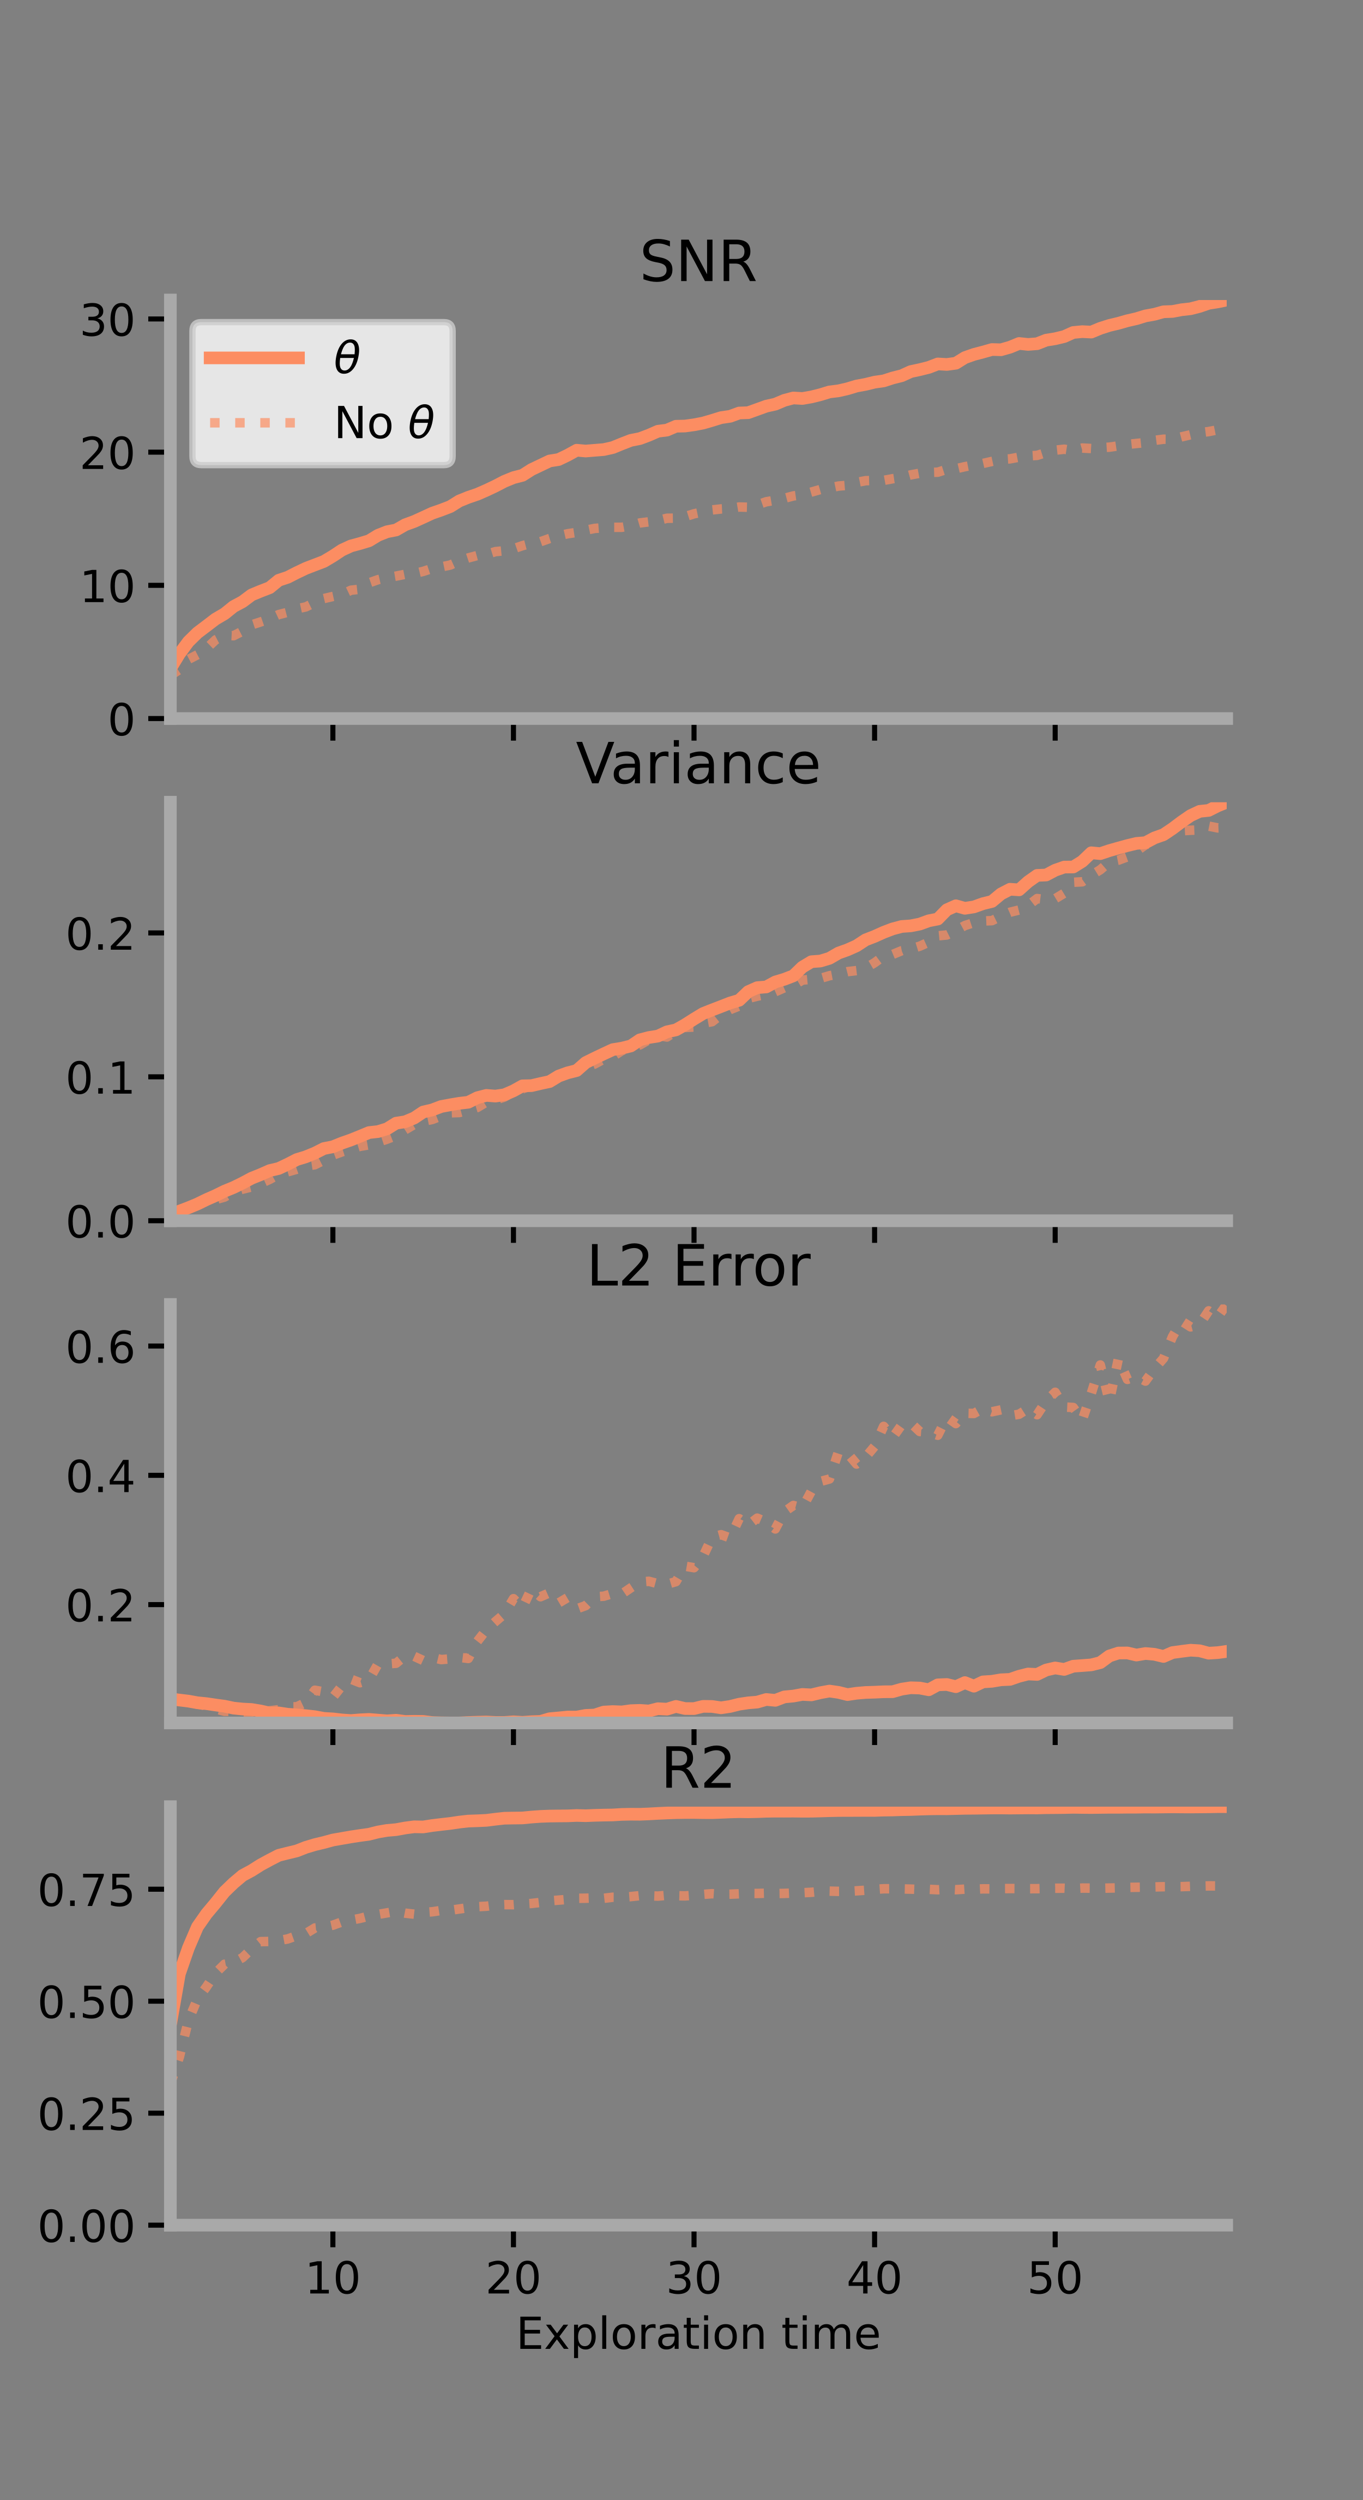 <?xml version="1.0" encoding="utf-8" standalone="no"?>
<!DOCTYPE svg PUBLIC "-//W3C//DTD SVG 1.1//EN"
  "http://www.w3.org/Graphics/SVG/1.1/DTD/svg11.dtd">
<!-- Created with matplotlib (https://matplotlib.org/) -->
<svg height="396pt" version="1.1" viewBox="0 0 216 396" width="216pt" xmlns="http://www.w3.org/2000/svg" xmlns:xlink="http://www.w3.org/1999/xlink">
 <rect x="0" y="0" width="216" height="396" fill="#808080" stroke="none"/>
 <defs>
  <style type="text/css">*{stroke-linecap:butt;stroke-linejoin:round;}</style>
 </defs>
 <g id="figure_1">
  <g id="patch_1">
   <path d="M 0 396 
L 216 396 
L 216 0 
L 0 0 
z
" style="fill:none;"/>
  </g>
  <g id="axes_1">
   <g id="patch_2">
    <path d="M 27 113.807 
L 194.4 113.807 
L 194.4 47.52 
L 27 47.52 
z
" style="fill:none;"/>
   </g>
   <g id="matplotlib.axis_1">
    <g id="xtick_1">
     <g id="line2d_1">
      <defs>
       <path d="M 0 0 
L 0 3.5 
" id="m53ef6fa747" style="stroke:#000000;stroke-width:0.8;"/>
      </defs>
      <g>
       <use style="stroke:#000000;stroke-width:0.8;" x="52.754" xlink:href="#m53ef6fa747" y="113.807"/>
      </g>
     </g>
    </g>
    <g id="xtick_2">
     <g id="line2d_2">
      <g>
       <use style="stroke:#000000;stroke-width:0.8;" x="81.369" xlink:href="#m53ef6fa747" y="113.807"/>
      </g>
     </g>
    </g>
    <g id="xtick_3">
     <g id="line2d_3">
      <g>
       <use style="stroke:#000000;stroke-width:0.8;" x="109.985" xlink:href="#m53ef6fa747" y="113.807"/>
      </g>
     </g>
    </g>
    <g id="xtick_4">
     <g id="line2d_4">
      <g>
       <use style="stroke:#000000;stroke-width:0.8;" x="138.6" xlink:href="#m53ef6fa747" y="113.807"/>
      </g>
     </g>
    </g>
    <g id="xtick_5">
     <g id="line2d_5">
      <g>
       <use style="stroke:#000000;stroke-width:0.8;" x="167.216" xlink:href="#m53ef6fa747" y="113.807"/>
      </g>
     </g>
    </g>
   </g>
   <g id="matplotlib.axis_2">
    <g id="ytick_1">
     <g id="line2d_6">
      <defs>
       <path d="M 0 0 
L -3.5 0 
" id="mb06b0fa9ba" style="stroke:#000000;stroke-width:0.8;"/>
      </defs>
      <g>
       <use style="stroke:#000000;stroke-width:0.8;" x="27" xlink:href="#mb06b0fa9ba" y="113.807"/>
      </g>
     </g>
     <g id="text_1">
      <!-- 0 -->
      <g transform="translate(17.046 116.466)scale(0.07 -0.07)">
       <defs>
        <path d="M 31.781 66.406 
Q 24.172 66.406 20.328 58.906 
Q 16.5 51.422 16.5 36.375 
Q 16.5 21.391 20.328 13.891 
Q 24.172 6.391 31.781 6.391 
Q 39.453 6.391 43.281 13.891 
Q 47.125 21.391 47.125 36.375 
Q 47.125 51.422 43.281 58.906 
Q 39.453 66.406 31.781 66.406 
z
M 31.781 74.219 
Q 44.047 74.219 50.516 64.516 
Q 56.984 54.828 56.984 36.375 
Q 56.984 17.969 50.516 8.266 
Q 44.047 -1.422 31.781 -1.422 
Q 19.531 -1.422 13.062 8.266 
Q 6.594 17.969 6.594 36.375 
Q 6.594 54.828 13.062 64.516 
Q 19.531 74.219 31.781 74.219 
z
" id="DejaVuSans-48"/>
       </defs>
       <use xlink:href="#DejaVuSans-48"/>
      </g>
     </g>
    </g>
    <g id="ytick_2">
     <g id="line2d_7">
      <g>
       <use style="stroke:#000000;stroke-width:0.8;" x="27" xlink:href="#mb06b0fa9ba" y="92.712"/>
      </g>
     </g>
     <g id="text_2">
      <!-- 10 -->
      <g transform="translate(12.592 95.371)scale(0.07 -0.07)">
       <defs>
        <path d="M 12.406 8.297 
L 28.516 8.297 
L 28.516 63.922 
L 10.984 60.406 
L 10.984 69.391 
L 28.422 72.906 
L 38.281 72.906 
L 38.281 8.297 
L 54.391 8.297 
L 54.391 0 
L 12.406 0 
z
" id="DejaVuSans-49"/>
       </defs>
       <use xlink:href="#DejaVuSans-49"/>
       <use x="63.623" xlink:href="#DejaVuSans-48"/>
      </g>
     </g>
    </g>
    <g id="ytick_3">
     <g id="line2d_8">
      <g>
       <use style="stroke:#000000;stroke-width:0.8;" x="27" xlink:href="#mb06b0fa9ba" y="71.616"/>
      </g>
     </g>
     <g id="text_3">
      <!-- 20 -->
      <g transform="translate(12.592 74.276)scale(0.07 -0.07)">
       <defs>
        <path d="M 19.188 8.297 
L 53.609 8.297 
L 53.609 0 
L 7.328 0 
L 7.328 8.297 
Q 12.938 14.109 22.625 23.891 
Q 32.328 33.688 34.812 36.531 
Q 39.547 41.844 41.422 45.531 
Q 43.312 49.219 43.312 52.781 
Q 43.312 58.594 39.234 62.25 
Q 35.156 65.922 28.609 65.922 
Q 23.969 65.922 18.812 64.312 
Q 13.672 62.703 7.812 59.422 
L 7.812 69.391 
Q 13.766 71.781 18.938 73 
Q 24.125 74.219 28.422 74.219 
Q 39.75 74.219 46.484 68.547 
Q 53.219 62.891 53.219 53.422 
Q 53.219 48.922 51.531 44.891 
Q 49.859 40.875 45.406 35.406 
Q 44.188 33.984 37.641 27.219 
Q 31.109 20.453 19.188 8.297 
z
" id="DejaVuSans-50"/>
       </defs>
       <use xlink:href="#DejaVuSans-50"/>
       <use x="63.623" xlink:href="#DejaVuSans-48"/>
      </g>
     </g>
    </g>
    <g id="ytick_4">
     <g id="line2d_9">
      <g>
       <use style="stroke:#000000;stroke-width:0.8;" x="27" xlink:href="#mb06b0fa9ba" y="50.521"/>
      </g>
     </g>
     <g id="text_4">
      <!-- 30 -->
      <g transform="translate(12.592 53.181)scale(0.07 -0.07)">
       <defs>
        <path d="M 40.578 39.312 
Q 47.656 37.797 51.625 33 
Q 55.609 28.219 55.609 21.188 
Q 55.609 10.406 48.188 4.484 
Q 40.766 -1.422 27.094 -1.422 
Q 22.516 -1.422 17.656 -0.516 
Q 12.797 0.391 7.625 2.203 
L 7.625 11.719 
Q 11.719 9.328 16.594 8.109 
Q 21.484 6.891 26.812 6.891 
Q 36.078 6.891 40.938 10.547 
Q 45.797 14.203 45.797 21.188 
Q 45.797 27.641 41.281 31.266 
Q 36.766 34.906 28.719 34.906 
L 20.219 34.906 
L 20.219 43.016 
L 29.109 43.016 
Q 36.375 43.016 40.234 45.922 
Q 44.094 48.828 44.094 54.297 
Q 44.094 59.906 40.109 62.906 
Q 36.141 65.922 28.719 65.922 
Q 24.656 65.922 20.016 65.031 
Q 15.375 64.156 9.812 62.312 
L 9.812 71.094 
Q 15.438 72.656 20.344 73.438 
Q 25.25 74.219 29.594 74.219 
Q 40.828 74.219 47.359 69.109 
Q 53.906 64.016 53.906 55.328 
Q 53.906 49.266 50.438 45.094 
Q 46.969 40.922 40.578 39.312 
z
" id="DejaVuSans-51"/>
       </defs>
       <use xlink:href="#DejaVuSans-51"/>
       <use x="63.623" xlink:href="#DejaVuSans-48"/>
      </g>
     </g>
    </g>
   </g>
   <g id="line2d_10">
    <path clip-path="url(#p9342132e2d)" d="M 27 105.905 
L 28.431 103.554 
L 29.861 101.633 
L 31.292 100.229 
L 32.723 99.146 
L 34.154 98.054 
L 35.585 97.216 
L 37.015 96.065 
L 38.446 95.298 
L 39.877 94.227 
L 41.308 93.634 
L 42.739 93.082 
L 44.169 91.91 
L 45.6 91.434 
L 47.031 90.703 
L 48.462 90.024 
L 49.893 89.473 
L 51.323 88.929 
L 52.754 88.074 
L 54.185 87.129 
L 55.616 86.471 
L 57.046 86.087 
L 58.477 85.655 
L 59.908 84.784 
L 61.339 84.219 
L 62.769 83.944 
L 64.2 83.122 
L 65.631 82.598 
L 67.062 81.95 
L 68.493 81.287 
L 69.924 80.788 
L 71.354 80.241 
L 72.785 79.346 
L 74.216 78.767 
L 75.647 78.283 
L 77.077 77.658 
L 78.508 76.981 
L 79.939 76.238 
L 81.37 75.653 
L 82.8 75.285 
L 84.231 74.375 
L 85.662 73.693 
L 87.093 73.012 
L 88.523 72.786 
L 89.954 72.099 
L 91.385 71.311 
L 92.816 71.439 
L 94.246 71.322 
L 95.677 71.207 
L 97.108 70.886 
L 98.539 70.302 
L 99.97 69.749 
L 101.401 69.467 
L 102.831 68.931 
L 104.262 68.304 
L 105.693 68.123 
L 107.124 67.512 
L 108.554 67.479 
L 109.985 67.282 
L 111.416 67.008 
L 112.847 66.591 
L 114.277 66.149 
L 115.708 65.939 
L 117.139 65.417 
L 118.57 65.364 
L 120.001 64.85 
L 121.431 64.332 
L 122.862 64.015 
L 124.293 63.411 
L 125.723 63.032 
L 127.154 63.117 
L 128.585 62.868 
L 130.016 62.513 
L 131.447 62.076 
L 132.878 61.901 
L 134.308 61.574 
L 135.739 61.142 
L 137.17 60.879 
L 138.601 60.532 
L 140.032 60.329 
L 141.462 59.866 
L 142.893 59.508 
L 144.324 58.855 
L 145.755 58.55 
L 147.186 58.191 
L 148.616 57.643 
L 150.047 57.726 
L 151.478 57.531 
L 152.908 56.642 
L 154.339 56.137 
L 155.77 55.764 
L 157.201 55.36 
L 158.632 55.4 
L 160.062 54.991 
L 161.493 54.403 
L 162.924 54.552 
L 164.355 54.441 
L 165.786 53.879 
L 167.216 53.651 
L 168.647 53.307 
L 170.078 52.664 
L 171.509 52.528 
L 172.939 52.599 
L 174.37 52.005 
L 175.801 51.548 
L 177.231 51.209 
L 178.662 50.8 
L 180.093 50.473 
L 181.523 50.036 
L 182.954 49.777 
L 184.385 49.382 
L 185.816 49.331 
L 187.246 49.06 
L 188.677 48.902 
L 190.108 48.533 
L 191.539 48.04 
L 192.969 47.817 
L 194.4 47.52 
" style="fill:none;stroke:#fc8d62;stroke-linecap:square;stroke-width:2;"/>
   </g>
   <g id="line2d_11">
    <path clip-path="url(#p9342132e2d)" d="M 27 106.994 
L 28.431 106.048 
L 29.861 104.443 
L 31.292 103.698 
L 32.723 102.717 
L 34.154 101.351 
L 35.585 100.61 
L 37.015 100.69 
L 38.446 99.956 
L 39.877 98.97 
L 41.308 98.503 
L 42.739 98.006 
L 44.169 97.342 
L 45.6 96.974 
L 47.031 96.434 
L 48.462 96.126 
L 49.893 95.428 
L 51.323 94.81 
L 52.754 94.468 
L 54.185 94.161 
L 55.616 93.483 
L 57.046 93.325 
L 58.477 92.317 
L 59.908 91.814 
L 61.339 91.487 
L 62.769 91.249 
L 64.2 90.96 
L 65.631 90.842 
L 67.062 90.502 
L 68.493 90.027 
L 69.924 89.793 
L 71.354 89.495 
L 72.785 88.842 
L 74.216 88.368 
L 75.647 87.986 
L 77.077 87.815 
L 78.508 87.37 
L 79.939 87.231 
L 81.37 86.919 
L 82.8 86.425 
L 84.231 86.053 
L 85.662 85.797 
L 87.093 85.292 
L 88.523 84.864 
L 89.954 84.541 
L 91.385 84.326 
L 92.816 83.982 
L 94.246 83.693 
L 95.677 83.587 
L 97.108 83.523 
L 98.539 83.517 
L 99.97 83.251 
L 101.401 82.828 
L 102.831 82.652 
L 104.262 82.434 
L 105.693 82.085 
L 107.124 82.072 
L 108.554 81.83 
L 109.985 81.379 
L 111.416 81.086 
L 112.847 80.766 
L 114.277 80.61 
L 115.708 80.544 
L 117.139 80.304 
L 118.57 80.339 
L 120.001 79.97 
L 121.431 79.471 
L 122.862 79.235 
L 124.293 78.931 
L 125.723 78.55 
L 127.154 78.355 
L 128.585 77.937 
L 130.016 77.524 
L 131.447 77.282 
L 132.878 76.986 
L 134.308 76.867 
L 135.739 76.416 
L 137.17 76.135 
L 138.601 76.098 
L 140.032 76.089 
L 141.462 75.825 
L 142.893 75.612 
L 144.324 75.217 
L 145.755 74.953 
L 147.186 74.829 
L 148.616 74.791 
L 150.047 74.331 
L 151.478 74.249 
L 152.908 73.917 
L 154.339 73.648 
L 155.77 73.408 
L 157.201 73.079 
L 158.632 72.763 
L 160.062 72.675 
L 161.493 72.405 
L 162.924 72.215 
L 164.355 72.128 
L 165.786 71.675 
L 167.216 71.305 
L 168.647 71.151 
L 170.078 71.378 
L 171.509 70.962 
L 172.939 71.041 
L 174.37 70.913 
L 175.801 70.826 
L 177.231 70.619 
L 178.662 70.389 
L 180.093 70.241 
L 181.523 70.097 
L 182.954 69.751 
L 184.385 69.566 
L 185.816 69.578 
L 187.246 69.191 
L 188.677 68.855 
L 190.108 68.539 
L 191.539 68.359 
L 192.969 68.073 
L 194.4 67.639 
" style="fill:none;stroke:#fc8d62;stroke-dasharray:1.5,2.475;stroke-dashoffset:0;stroke-opacity:0.7;stroke-width:1.5;"/>
   </g>
   <g id="patch_3">
    <path d="M 27 113.807 
L 27 47.52 
" style="fill:none;stroke:#a9a9a9;stroke-linecap:square;stroke-linejoin:miter;stroke-width:2;"/>
   </g>
   <g id="patch_4">
    <path d="M 194.4 113.807 
L 194.4 47.52 
" style="fill:none;"/>
   </g>
   <g id="patch_5">
    <path d="M 27 113.807 
L 194.4 113.807 
" style="fill:none;stroke:#a9a9a9;stroke-linecap:square;stroke-linejoin:miter;stroke-width:2;"/>
   </g>
   <g id="patch_6">
    <path d="M 27 47.52 
L 194.4 47.52 
" style="fill:none;"/>
   </g>
   <g id="text_5">
    <!-- SNR -->
    <g transform="translate(101.35 44.52)scale(0.09 -0.09)">
     <defs>
      <path d="M 53.516 70.516 
L 53.516 60.891 
Q 47.906 63.578 42.922 64.891 
Q 37.938 66.219 33.297 66.219 
Q 25.25 66.219 20.875 63.094 
Q 16.5 59.969 16.5 54.203 
Q 16.5 49.359 19.406 46.891 
Q 22.312 44.438 30.422 42.922 
L 36.375 41.703 
Q 47.406 39.594 52.656 34.297 
Q 57.906 29 57.906 20.125 
Q 57.906 9.516 50.797 4.047 
Q 43.703 -1.422 29.984 -1.422 
Q 24.812 -1.422 18.969 -0.25 
Q 13.141 0.922 6.891 3.219 
L 6.891 13.375 
Q 12.891 10.016 18.656 8.297 
Q 24.422 6.594 29.984 6.594 
Q 38.422 6.594 43.016 9.906 
Q 47.609 13.234 47.609 19.391 
Q 47.609 24.75 44.312 27.781 
Q 41.016 30.812 33.5 32.328 
L 27.484 33.5 
Q 16.453 35.688 11.516 40.375 
Q 6.594 45.062 6.594 53.422 
Q 6.594 63.094 13.406 68.656 
Q 20.219 74.219 32.172 74.219 
Q 37.312 74.219 42.625 73.281 
Q 47.953 72.359 53.516 70.516 
z
" id="DejaVuSans-83"/>
      <path d="M 9.812 72.906 
L 23.094 72.906 
L 55.422 11.922 
L 55.422 72.906 
L 64.984 72.906 
L 64.984 0 
L 51.703 0 
L 19.391 60.984 
L 19.391 0 
L 9.812 0 
z
" id="DejaVuSans-78"/>
      <path d="M 44.391 34.188 
Q 47.562 33.109 50.562 29.594 
Q 53.562 26.078 56.594 19.922 
L 66.609 0 
L 56 0 
L 46.688 18.703 
Q 43.062 26.031 39.672 28.422 
Q 36.281 30.812 30.422 30.812 
L 19.672 30.812 
L 19.672 0 
L 9.812 0 
L 9.812 72.906 
L 32.078 72.906 
Q 44.578 72.906 50.734 67.672 
Q 56.891 62.453 56.891 51.906 
Q 56.891 45.016 53.688 40.469 
Q 50.484 35.938 44.391 34.188 
z
M 19.672 64.797 
L 19.672 38.922 
L 32.078 38.922 
Q 39.203 38.922 42.844 42.219 
Q 46.484 45.516 46.484 51.906 
Q 46.484 58.297 42.844 61.547 
Q 39.203 64.797 32.078 64.797 
z
" id="DejaVuSans-82"/>
     </defs>
     <use xlink:href="#DejaVuSans-83"/>
     <use x="63.477" xlink:href="#DejaVuSans-78"/>
     <use x="138.281" xlink:href="#DejaVuSans-82"/>
    </g>
   </g>
   <g id="legend_1">
    <g id="patch_7">
     <path d="M 31.9 73.669 
L 70.33 73.669 
Q 71.73 73.669 71.73 72.269 
L 71.73 52.42 
Q 71.73 51.02 70.33 51.02 
L 31.9 51.02 
Q 30.5 51.02 30.5 52.42 
L 30.5 72.269 
Q 30.5 73.669 31.9 73.669 
z
" style="fill:#ffffff;opacity:0.8;stroke:#cccccc;stroke-linejoin:miter;"/>
    </g>
    <g id="line2d_12">
     <path d="M 33.3 56.689 
L 47.3 56.689 
" style="fill:none;stroke:#fc8d62;stroke-linecap:square;stroke-width:2;"/>
    </g>
    <g id="line2d_13"/>
    <g id="text_6">
     <!-- $\theta$ -->
     <g transform="translate(52.9 59.139)scale(0.07 -0.07)">
      <defs>
       <path d="M 45.516 34.672 
L 14.453 34.672 
Q 12.359 20.062 14.5 13.875 
Q 17.188 6.25 24.469 6.25 
Q 31.781 6.25 37.359 13.922 
Q 42.234 20.656 45.516 34.672 
z
M 47.016 42.969 
Q 48.344 56.844 46.625 61.719 
Q 43.953 69.438 36.766 69.438 
Q 29.297 69.438 23.828 61.812 
Q 19.531 55.672 16.156 42.969 
z
M 38.188 76.766 
Q 49.906 76.766 54.594 66.406 
Q 59.281 56.109 55.719 37.844 
Q 52.203 19.625 43.453 9.281 
Q 34.766 -1.125 23.047 -1.125 
Q 11.281 -1.125 6.641 9.281 
Q 2 19.625 5.516 37.844 
Q 9.078 56.109 17.719 66.406 
Q 26.422 76.766 38.188 76.766 
z
" id="DejaVuSans-Oblique-952"/>
      </defs>
      <use transform="translate(0 0.234)" xlink:href="#DejaVuSans-Oblique-952"/>
     </g>
    </g>
    <g id="line2d_14">
     <path d="M 33.3 66.964 
L 47.3 66.964 
" style="fill:none;stroke:#fc8d62;stroke-dasharray:1.5,2.475;stroke-dashoffset:0;stroke-opacity:0.7;stroke-width:1.5;"/>
    </g>
    <g id="line2d_15"/>
    <g id="text_7">
     <!-- No $\theta$ -->
     <g transform="translate(52.9 69.414)scale(0.07 -0.07)">
      <defs>
       <path d="M 30.609 48.391 
Q 23.391 48.391 19.188 42.75 
Q 14.984 37.109 14.984 27.297 
Q 14.984 17.484 19.156 11.844 
Q 23.344 6.203 30.609 6.203 
Q 37.797 6.203 41.984 11.859 
Q 46.188 17.531 46.188 27.297 
Q 46.188 37.016 41.984 42.703 
Q 37.797 48.391 30.609 48.391 
z
M 30.609 56 
Q 42.328 56 49.016 48.375 
Q 55.719 40.766 55.719 27.297 
Q 55.719 13.875 49.016 6.219 
Q 42.328 -1.422 30.609 -1.422 
Q 18.844 -1.422 12.172 6.219 
Q 5.516 13.875 5.516 27.297 
Q 5.516 40.766 12.172 48.375 
Q 18.844 56 30.609 56 
z
" id="DejaVuSans-111"/>
       <path id="DejaVuSans-32"/>
      </defs>
      <use transform="translate(0 0.234)" xlink:href="#DejaVuSans-78"/>
      <use transform="translate(74.805 0.234)" xlink:href="#DejaVuSans-111"/>
      <use transform="translate(135.986 0.234)" xlink:href="#DejaVuSans-32"/>
      <use transform="translate(167.773 0.234)" xlink:href="#DejaVuSans-Oblique-952"/>
     </g>
    </g>
   </g>
  </g>
  <g id="axes_2">
   <g id="patch_8">
    <path d="M 27 193.351 
L 194.4 193.351 
L 194.4 127.064 
L 27 127.064 
z
" style="fill:none;"/>
   </g>
   <g id="matplotlib.axis_3">
    <g id="xtick_6">
     <g id="line2d_16">
      <g>
       <use style="stroke:#000000;stroke-width:0.8;" x="52.754" xlink:href="#m53ef6fa747" y="193.351"/>
      </g>
     </g>
    </g>
    <g id="xtick_7">
     <g id="line2d_17">
      <g>
       <use style="stroke:#000000;stroke-width:0.8;" x="81.369" xlink:href="#m53ef6fa747" y="193.351"/>
      </g>
     </g>
    </g>
    <g id="xtick_8">
     <g id="line2d_18">
      <g>
       <use style="stroke:#000000;stroke-width:0.8;" x="109.985" xlink:href="#m53ef6fa747" y="193.351"/>
      </g>
     </g>
    </g>
    <g id="xtick_9">
     <g id="line2d_19">
      <g>
       <use style="stroke:#000000;stroke-width:0.8;" x="138.6" xlink:href="#m53ef6fa747" y="193.351"/>
      </g>
     </g>
    </g>
    <g id="xtick_10">
     <g id="line2d_20">
      <g>
       <use style="stroke:#000000;stroke-width:0.8;" x="167.216" xlink:href="#m53ef6fa747" y="193.351"/>
      </g>
     </g>
    </g>
   </g>
   <g id="matplotlib.axis_4">
    <g id="ytick_5">
     <g id="line2d_21">
      <g>
       <use style="stroke:#000000;stroke-width:0.8;" x="27" xlink:href="#mb06b0fa9ba" y="193.351"/>
      </g>
     </g>
     <g id="text_8">
      <!-- 0.0 -->
      <g transform="translate(10.368 196.011)scale(0.07 -0.07)">
       <defs>
        <path d="M 10.688 12.406 
L 21 12.406 
L 21 0 
L 10.688 0 
z
" id="DejaVuSans-46"/>
       </defs>
       <use xlink:href="#DejaVuSans-48"/>
       <use x="63.623" xlink:href="#DejaVuSans-46"/>
       <use x="95.41" xlink:href="#DejaVuSans-48"/>
      </g>
     </g>
    </g>
    <g id="ytick_6">
     <g id="line2d_22">
      <g>
       <use style="stroke:#000000;stroke-width:0.8;" x="27" xlink:href="#mb06b0fa9ba" y="170.558"/>
      </g>
     </g>
     <g id="text_9">
      <!-- 0.1 -->
      <g transform="translate(10.368 173.218)scale(0.07 -0.07)">
       <use xlink:href="#DejaVuSans-48"/>
       <use x="63.623" xlink:href="#DejaVuSans-46"/>
       <use x="95.41" xlink:href="#DejaVuSans-49"/>
      </g>
     </g>
    </g>
    <g id="ytick_7">
     <g id="line2d_23">
      <g>
       <use style="stroke:#000000;stroke-width:0.8;" x="27" xlink:href="#mb06b0fa9ba" y="147.765"/>
      </g>
     </g>
     <g id="text_10">
      <!-- 0.2 -->
      <g transform="translate(10.368 150.425)scale(0.07 -0.07)">
       <use xlink:href="#DejaVuSans-48"/>
       <use x="63.623" xlink:href="#DejaVuSans-46"/>
       <use x="95.41" xlink:href="#DejaVuSans-50"/>
      </g>
     </g>
    </g>
   </g>
   <g id="line2d_24">
    <path clip-path="url(#p27519b50ec)" d="M 27 192.293 
L 28.431 191.834 
L 29.861 191.291 
L 31.292 190.698 
L 32.723 189.998 
L 34.154 189.369 
L 35.585 188.667 
L 37.015 188.081 
L 38.446 187.382 
L 39.877 186.615 
L 41.308 186.041 
L 42.739 185.408 
L 44.169 185.073 
L 45.6 184.397 
L 47.031 183.662 
L 48.462 183.224 
L 49.893 182.64 
L 51.323 181.917 
L 52.754 181.635 
L 54.185 181.056 
L 55.616 180.556 
L 57.046 179.979 
L 58.477 179.387 
L 59.908 179.229 
L 61.339 178.79 
L 62.769 177.899 
L 64.2 177.677 
L 65.631 177.083 
L 67.062 176.132 
L 68.493 175.798 
L 69.924 175.256 
L 71.354 174.99 
L 72.785 174.752 
L 74.216 174.584 
L 75.647 173.863 
L 77.077 173.497 
L 78.508 173.608 
L 79.939 173.398 
L 81.37 172.778 
L 82.8 171.985 
L 84.231 171.953 
L 85.662 171.616 
L 87.093 171.312 
L 88.523 170.439 
L 89.954 169.922 
L 91.385 169.562 
L 92.816 168.303 
L 94.246 167.597 
L 95.677 166.916 
L 97.108 166.252 
L 98.539 166.019 
L 99.97 165.667 
L 101.401 164.701 
L 102.831 164.33 
L 104.262 164.102 
L 105.693 163.429 
L 107.124 163.122 
L 108.554 162.312 
L 109.985 161.403 
L 111.416 160.535 
L 112.847 159.967 
L 114.277 159.418 
L 115.708 158.86 
L 117.139 158.434 
L 118.57 157.069 
L 120.001 156.434 
L 121.431 156.318 
L 122.862 155.537 
L 124.293 155.108 
L 125.723 154.559 
L 127.154 153.179 
L 128.585 152.323 
L 130.016 152.217 
L 131.447 151.784 
L 132.878 150.954 
L 134.308 150.444 
L 135.739 149.806 
L 137.17 148.867 
L 138.601 148.313 
L 140.032 147.669 
L 141.462 147.125 
L 142.893 146.744 
L 144.324 146.643 
L 145.755 146.362 
L 147.186 145.842 
L 148.616 145.564 
L 150.047 144.103 
L 151.478 143.463 
L 152.908 143.865 
L 154.339 143.642 
L 155.77 143.13 
L 157.201 142.78 
L 158.632 141.589 
L 160.062 140.848 
L 161.493 140.944 
L 162.924 139.663 
L 164.355 138.653 
L 165.786 138.592 
L 167.216 137.835 
L 168.647 137.335 
L 170.078 137.323 
L 171.509 136.433 
L 172.939 135.071 
L 174.37 135.207 
L 175.801 134.728 
L 177.231 134.324 
L 178.662 133.929 
L 180.093 133.585 
L 181.523 133.47 
L 182.954 132.712 
L 184.385 132.203 
L 185.816 131.243 
L 187.246 130.168 
L 188.677 129.183 
L 190.108 128.509 
L 191.539 128.362 
L 192.969 127.643 
L 194.4 127.064 
" style="fill:none;stroke:#fc8d62;stroke-linecap:square;stroke-width:2;"/>
   </g>
   <g id="line2d_25">
    <path clip-path="url(#p27519b50ec)" d="M 27 192.385 
L 28.431 191.837 
L 29.861 191.416 
L 31.292 190.865 
L 32.723 190.365 
L 34.154 190.008 
L 35.585 189.6 
L 37.015 188.773 
L 38.446 188.346 
L 39.877 187.999 
L 41.308 187.445 
L 42.739 186.799 
L 44.169 185.999 
L 45.6 185.602 
L 47.031 185.194 
L 48.462 184.696 
L 49.893 184.484 
L 51.323 183.761 
L 52.754 182.966 
L 54.185 182.443 
L 55.616 182.001 
L 57.046 181.57 
L 58.477 181.328 
L 59.908 180.897 
L 61.339 180.43 
L 62.769 179.868 
L 64.2 178.951 
L 65.631 178.11 
L 67.062 177.598 
L 68.493 177.313 
L 69.924 176.756 
L 71.354 176.262 
L 72.785 176.214 
L 74.216 175.836 
L 75.647 175.415 
L 77.077 174.556 
L 78.508 174.237 
L 79.939 173.753 
L 81.37 172.947 
L 82.8 172.461 
L 84.231 171.974 
L 85.662 171.426 
L 87.093 171.081 
L 88.523 170.623 
L 89.954 170.087 
L 91.385 169.239 
L 92.816 169.106 
L 94.246 168.525 
L 95.677 167.752 
L 97.108 167.345 
L 98.539 166.419 
L 99.97 165.881 
L 101.401 165.507 
L 102.831 164.678 
L 104.262 163.996 
L 105.693 164.254 
L 107.124 163.293 
L 108.554 162.741 
L 109.985 162.671 
L 111.416 162.079 
L 112.847 161.824 
L 114.277 160.712 
L 115.708 159.913 
L 117.139 159.334 
L 118.57 158.148 
L 120.001 157.785 
L 121.431 157.508 
L 122.862 157.084 
L 124.293 156.452 
L 125.723 156.088 
L 127.154 155.238 
L 128.585 155.107 
L 130.016 154.964 
L 131.447 154.544 
L 132.878 154.274 
L 134.308 153.897 
L 135.739 153.731 
L 137.17 153.329 
L 138.601 152.487 
L 140.032 151.428 
L 141.462 151.169 
L 142.893 150.579 
L 144.324 150.306 
L 145.755 149.866 
L 147.186 149.22 
L 148.616 148.227 
L 150.047 148.088 
L 151.478 147.379 
L 152.908 146.6 
L 154.339 146.126 
L 155.77 145.876 
L 157.201 145.819 
L 158.632 145.117 
L 160.062 144.488 
L 161.493 144.129 
L 162.924 143.419 
L 164.355 142.319 
L 165.786 142.5 
L 167.216 142.345 
L 168.647 141.476 
L 170.078 139.743 
L 171.509 139.667 
L 172.939 138.641 
L 174.37 137.759 
L 175.801 136.527 
L 177.231 136.244 
L 178.662 135.716 
L 180.093 134.835 
L 181.523 133.805 
L 182.954 133.404 
L 184.385 132.426 
L 185.816 131.572 
L 187.246 131.592 
L 188.677 131.501 
L 190.108 131.45 
L 191.539 130.847 
L 192.969 131.133 
L 194.4 131.078 
" style="fill:none;stroke:#fc8d62;stroke-dasharray:1.5,2.475;stroke-dashoffset:0;stroke-opacity:0.7;stroke-width:1.5;"/>
   </g>
   <g id="patch_9">
    <path d="M 27 193.351 
L 27 127.064 
" style="fill:none;stroke:#a9a9a9;stroke-linecap:square;stroke-linejoin:miter;stroke-width:2;"/>
   </g>
   <g id="patch_10">
    <path d="M 194.4 193.351 
L 194.4 127.064 
" style="fill:none;"/>
   </g>
   <g id="patch_11">
    <path d="M 27 193.351 
L 194.4 193.351 
" style="fill:none;stroke:#a9a9a9;stroke-linecap:square;stroke-linejoin:miter;stroke-width:2;"/>
   </g>
   <g id="patch_12">
    <path d="M 27 127.064 
L 194.4 127.064 
" style="fill:none;"/>
   </g>
   <g id="text_11">
    <!-- Variance -->
    <g transform="translate(91.26 124.064)scale(0.09 -0.09)">
     <defs>
      <path d="M 28.609 0 
L 0.781 72.906 
L 11.078 72.906 
L 34.188 11.531 
L 57.328 72.906 
L 67.578 72.906 
L 39.797 0 
z
" id="DejaVuSans-86"/>
      <path d="M 34.281 27.484 
Q 23.391 27.484 19.188 25 
Q 14.984 22.516 14.984 16.5 
Q 14.984 11.719 18.141 8.906 
Q 21.297 6.109 26.703 6.109 
Q 34.188 6.109 38.703 11.406 
Q 43.219 16.703 43.219 25.484 
L 43.219 27.484 
z
M 52.203 31.203 
L 52.203 0 
L 43.219 0 
L 43.219 8.297 
Q 40.141 3.328 35.547 0.953 
Q 30.953 -1.422 24.312 -1.422 
Q 15.922 -1.422 10.953 3.297 
Q 6 8.016 6 15.922 
Q 6 25.141 12.172 29.828 
Q 18.359 34.516 30.609 34.516 
L 43.219 34.516 
L 43.219 35.406 
Q 43.219 41.609 39.141 45 
Q 35.062 48.391 27.688 48.391 
Q 23 48.391 18.547 47.266 
Q 14.109 46.141 10.016 43.891 
L 10.016 52.203 
Q 14.938 54.109 19.578 55.047 
Q 24.219 56 28.609 56 
Q 40.484 56 46.344 49.844 
Q 52.203 43.703 52.203 31.203 
z
" id="DejaVuSans-97"/>
      <path d="M 41.109 46.297 
Q 39.594 47.172 37.812 47.578 
Q 36.031 48 33.891 48 
Q 26.266 48 22.188 43.047 
Q 18.109 38.094 18.109 28.812 
L 18.109 0 
L 9.078 0 
L 9.078 54.688 
L 18.109 54.688 
L 18.109 46.188 
Q 20.953 51.172 25.484 53.578 
Q 30.031 56 36.531 56 
Q 37.453 56 38.578 55.875 
Q 39.703 55.766 41.062 55.516 
z
" id="DejaVuSans-114"/>
      <path d="M 9.422 54.688 
L 18.406 54.688 
L 18.406 0 
L 9.422 0 
z
M 9.422 75.984 
L 18.406 75.984 
L 18.406 64.594 
L 9.422 64.594 
z
" id="DejaVuSans-105"/>
      <path d="M 54.891 33.016 
L 54.891 0 
L 45.906 0 
L 45.906 32.719 
Q 45.906 40.484 42.875 44.328 
Q 39.844 48.188 33.797 48.188 
Q 26.516 48.188 22.312 43.547 
Q 18.109 38.922 18.109 30.906 
L 18.109 0 
L 9.078 0 
L 9.078 54.688 
L 18.109 54.688 
L 18.109 46.188 
Q 21.344 51.125 25.703 53.562 
Q 30.078 56 35.797 56 
Q 45.219 56 50.047 50.172 
Q 54.891 44.344 54.891 33.016 
z
" id="DejaVuSans-110"/>
      <path d="M 48.781 52.594 
L 48.781 44.188 
Q 44.969 46.297 41.141 47.344 
Q 37.312 48.391 33.406 48.391 
Q 24.656 48.391 19.812 42.844 
Q 14.984 37.312 14.984 27.297 
Q 14.984 17.281 19.812 11.734 
Q 24.656 6.203 33.406 6.203 
Q 37.312 6.203 41.141 7.25 
Q 44.969 8.297 48.781 10.406 
L 48.781 2.094 
Q 45.016 0.344 40.984 -0.531 
Q 36.969 -1.422 32.422 -1.422 
Q 20.062 -1.422 12.781 6.344 
Q 5.516 14.109 5.516 27.297 
Q 5.516 40.672 12.859 48.328 
Q 20.219 56 33.016 56 
Q 37.156 56 41.109 55.141 
Q 45.062 54.297 48.781 52.594 
z
" id="DejaVuSans-99"/>
      <path d="M 56.203 29.594 
L 56.203 25.203 
L 14.891 25.203 
Q 15.484 15.922 20.484 11.062 
Q 25.484 6.203 34.422 6.203 
Q 39.594 6.203 44.453 7.469 
Q 49.312 8.734 54.109 11.281 
L 54.109 2.781 
Q 49.266 0.734 44.188 -0.344 
Q 39.109 -1.422 33.891 -1.422 
Q 20.797 -1.422 13.156 6.188 
Q 5.516 13.812 5.516 26.812 
Q 5.516 40.234 12.766 48.109 
Q 20.016 56 32.328 56 
Q 43.359 56 49.781 48.891 
Q 56.203 41.797 56.203 29.594 
z
M 47.219 32.234 
Q 47.125 39.594 43.094 43.984 
Q 39.062 48.391 32.422 48.391 
Q 24.906 48.391 20.391 44.141 
Q 15.875 39.891 15.188 32.172 
z
" id="DejaVuSans-101"/>
     </defs>
     <use xlink:href="#DejaVuSans-86"/>
     <use x="60.658" xlink:href="#DejaVuSans-97"/>
     <use x="121.938" xlink:href="#DejaVuSans-114"/>
     <use x="163.051" xlink:href="#DejaVuSans-105"/>
     <use x="190.834" xlink:href="#DejaVuSans-97"/>
     <use x="252.113" xlink:href="#DejaVuSans-110"/>
     <use x="315.492" xlink:href="#DejaVuSans-99"/>
     <use x="370.473" xlink:href="#DejaVuSans-101"/>
    </g>
   </g>
  </g>
  <g id="axes_3">
   <g id="patch_13">
    <path d="M 27 272.896 
L 194.4 272.896 
L 194.4 206.609 
L 27 206.609 
z
" style="fill:none;"/>
   </g>
   <g id="matplotlib.axis_5">
    <g id="xtick_11">
     <g id="line2d_26">
      <g>
       <use style="stroke:#000000;stroke-width:0.8;" x="52.754" xlink:href="#m53ef6fa747" y="272.896"/>
      </g>
     </g>
    </g>
    <g id="xtick_12">
     <g id="line2d_27">
      <g>
       <use style="stroke:#000000;stroke-width:0.8;" x="81.369" xlink:href="#m53ef6fa747" y="272.896"/>
      </g>
     </g>
    </g>
    <g id="xtick_13">
     <g id="line2d_28">
      <g>
       <use style="stroke:#000000;stroke-width:0.8;" x="109.985" xlink:href="#m53ef6fa747" y="272.896"/>
      </g>
     </g>
    </g>
    <g id="xtick_14">
     <g id="line2d_29">
      <g>
       <use style="stroke:#000000;stroke-width:0.8;" x="138.6" xlink:href="#m53ef6fa747" y="272.896"/>
      </g>
     </g>
    </g>
    <g id="xtick_15">
     <g id="line2d_30">
      <g>
       <use style="stroke:#000000;stroke-width:0.8;" x="167.216" xlink:href="#m53ef6fa747" y="272.896"/>
      </g>
     </g>
    </g>
   </g>
   <g id="matplotlib.axis_6">
    <g id="ytick_8">
     <g id="line2d_31">
      <g>
       <use style="stroke:#000000;stroke-width:0.8;" x="27" xlink:href="#mb06b0fa9ba" y="254.15"/>
      </g>
     </g>
     <g id="text_12">
      <!-- 0.2 -->
      <g transform="translate(10.368 256.809)scale(0.07 -0.07)">
       <use xlink:href="#DejaVuSans-48"/>
       <use x="63.623" xlink:href="#DejaVuSans-46"/>
       <use x="95.41" xlink:href="#DejaVuSans-50"/>
      </g>
     </g>
    </g>
    <g id="ytick_9">
     <g id="line2d_32">
      <g>
       <use style="stroke:#000000;stroke-width:0.8;" x="27" xlink:href="#mb06b0fa9ba" y="233.675"/>
      </g>
     </g>
     <g id="text_13">
      <!-- 0.4 -->
      <g transform="translate(10.368 236.334)scale(0.07 -0.07)">
       <defs>
        <path d="M 37.797 64.312 
L 12.891 25.391 
L 37.797 25.391 
z
M 35.203 72.906 
L 47.609 72.906 
L 47.609 25.391 
L 58.016 25.391 
L 58.016 17.188 
L 47.609 17.188 
L 47.609 0 
L 37.797 0 
L 37.797 17.188 
L 4.891 17.188 
L 4.891 26.703 
z
" id="DejaVuSans-52"/>
       </defs>
       <use xlink:href="#DejaVuSans-48"/>
       <use x="63.623" xlink:href="#DejaVuSans-46"/>
       <use x="95.41" xlink:href="#DejaVuSans-52"/>
      </g>
     </g>
    </g>
    <g id="ytick_10">
     <g id="line2d_33">
      <g>
       <use style="stroke:#000000;stroke-width:0.8;" x="27" xlink:href="#mb06b0fa9ba" y="213.2"/>
      </g>
     </g>
     <g id="text_14">
      <!-- 0.6 -->
      <g transform="translate(10.368 215.859)scale(0.07 -0.07)">
       <defs>
        <path d="M 33.016 40.375 
Q 26.375 40.375 22.484 35.828 
Q 18.609 31.297 18.609 23.391 
Q 18.609 15.531 22.484 10.953 
Q 26.375 6.391 33.016 6.391 
Q 39.656 6.391 43.531 10.953 
Q 47.406 15.531 47.406 23.391 
Q 47.406 31.297 43.531 35.828 
Q 39.656 40.375 33.016 40.375 
z
M 52.594 71.297 
L 52.594 62.312 
Q 48.875 64.062 45.094 64.984 
Q 41.312 65.922 37.594 65.922 
Q 27.828 65.922 22.672 59.328 
Q 17.531 52.734 16.797 39.406 
Q 19.672 43.656 24.016 45.922 
Q 28.375 48.188 33.594 48.188 
Q 44.578 48.188 50.953 41.516 
Q 57.328 34.859 57.328 23.391 
Q 57.328 12.156 50.688 5.359 
Q 44.047 -1.422 33.016 -1.422 
Q 20.359 -1.422 13.672 8.266 
Q 6.984 17.969 6.984 36.375 
Q 6.984 53.656 15.188 63.938 
Q 23.391 74.219 37.203 74.219 
Q 40.922 74.219 44.703 73.484 
Q 48.484 72.75 52.594 71.297 
z
" id="DejaVuSans-54"/>
       </defs>
       <use xlink:href="#DejaVuSans-48"/>
       <use x="63.623" xlink:href="#DejaVuSans-46"/>
       <use x="95.41" xlink:href="#DejaVuSans-54"/>
      </g>
     </g>
    </g>
   </g>
   <g id="line2d_34">
    <path clip-path="url(#p65a90e4724)" d="M 27 269.092 
L 28.431 269.269 
L 29.861 269.44 
L 31.292 269.698 
L 32.723 269.839 
L 34.154 270.051 
L 35.585 270.244 
L 37.015 270.547 
L 38.446 270.693 
L 39.877 270.766 
L 41.308 271.002 
L 42.739 271.328 
L 44.169 271.306 
L 45.6 271.519 
L 47.031 271.617 
L 48.462 271.745 
L 49.893 271.905 
L 51.323 272.171 
L 52.754 272.253 
L 54.185 272.418 
L 55.616 272.517 
L 57.046 272.402 
L 58.477 272.333 
L 59.908 272.45 
L 61.339 272.566 
L 62.769 272.467 
L 64.2 272.663 
L 65.631 272.634 
L 67.062 272.651 
L 68.493 272.829 
L 69.924 272.876 
L 71.354 272.896 
L 72.785 272.895 
L 74.216 272.821 
L 75.647 272.776 
L 77.077 272.741 
L 78.508 272.813 
L 79.939 272.815 
L 81.37 272.713 
L 82.8 272.8 
L 84.231 272.698 
L 85.662 272.651 
L 87.093 272.229 
L 88.523 272.1 
L 89.954 271.957 
L 91.385 271.964 
L 92.816 271.701 
L 94.246 271.64 
L 95.677 271.172 
L 97.108 271.094 
L 98.539 271.147 
L 99.97 270.95 
L 101.401 270.903 
L 102.831 271.001 
L 104.262 270.639 
L 105.693 270.712 
L 107.124 270.275 
L 108.554 270.612 
L 109.985 270.622 
L 111.416 270.267 
L 112.847 270.284 
L 114.277 270.496 
L 115.708 270.282 
L 117.139 269.924 
L 118.57 269.711 
L 120.001 269.593 
L 121.431 269.179 
L 122.862 269.314 
L 124.293 268.772 
L 125.723 268.636 
L 127.154 268.377 
L 128.585 268.452 
L 130.016 268.106 
L 131.447 267.846 
L 132.878 268.053 
L 134.308 268.406 
L 135.739 268.19 
L 137.17 268.069 
L 138.601 268.025 
L 140.032 267.957 
L 141.462 267.947 
L 142.893 267.541 
L 144.324 267.323 
L 145.755 267.367 
L 147.186 267.64 
L 148.616 266.862 
L 150.047 266.802 
L 151.478 267.153 
L 152.908 266.504 
L 154.339 267.073 
L 155.77 266.391 
L 157.201 266.3 
L 158.632 266.06 
L 160.062 265.996 
L 161.493 265.501 
L 162.924 265.141 
L 164.355 265.21 
L 165.786 264.514 
L 167.216 264.185 
L 168.647 264.419 
L 170.078 263.908 
L 171.509 263.806 
L 172.939 263.697 
L 174.37 263.339 
L 175.801 262.288 
L 177.231 261.821 
L 178.662 261.807 
L 180.093 262.142 
L 181.523 261.897 
L 182.954 262.024 
L 184.385 262.366 
L 185.816 261.748 
L 187.246 261.554 
L 188.677 261.374 
L 190.108 261.463 
L 191.539 261.846 
L 192.969 261.758 
L 194.4 261.56 
" style="fill:none;stroke:#fc8d62;stroke-linecap:square;stroke-width:2;"/>
   </g>
   <g id="line2d_35">
    <path clip-path="url(#p65a90e4724)" d="M 27 268.951 
L 28.431 269.25 
L 29.861 269.584 
L 31.292 269.906 
L 32.723 270.214 
L 34.154 270.662 
L 35.585 271.052 
L 37.015 271.065 
L 38.446 271.205 
L 39.877 271.321 
L 41.308 271.235 
L 42.739 270.966 
L 44.169 270.795 
L 45.6 270.344 
L 47.031 270.336 
L 48.462 269.656 
L 49.893 267.712 
L 51.323 267.967 
L 52.754 268.829 
L 54.185 267.025 
L 55.616 265.965 
L 57.046 266.525 
L 58.477 266.071 
L 59.908 263.543 
L 61.339 263.545 
L 62.769 263.443 
L 64.2 262.289 
L 65.631 262.341 
L 67.062 263.001 
L 68.493 262.511 
L 69.924 262.86 
L 71.354 262.745 
L 72.785 262.503 
L 74.216 262.681 
L 75.647 259.974 
L 77.077 258.139 
L 78.508 256.838 
L 79.939 255.615 
L 81.37 253.213 
L 82.8 254.641 
L 84.231 251.617 
L 85.662 252.905 
L 87.093 252.273 
L 88.523 252.252 
L 89.954 254.659 
L 91.385 254.828 
L 92.816 254.311 
L 94.246 252.907 
L 95.677 252.823 
L 97.108 252.385 
L 98.539 252.468 
L 99.97 251.498 
L 101.401 250.569 
L 102.831 250.459 
L 104.262 250.841 
L 105.693 250.929 
L 107.124 250.512 
L 108.554 248.064 
L 109.985 248.309 
L 111.416 246.52 
L 112.847 243.478 
L 114.277 243.077 
L 115.708 243.594 
L 117.139 240.539 
L 118.57 241.545 
L 120.001 240.454 
L 121.431 241.074 
L 122.862 242.17 
L 124.293 239.456 
L 125.723 238.448 
L 127.154 238.827 
L 128.585 236.17 
L 130.016 234.646 
L 131.447 234.254 
L 132.878 229.942 
L 134.308 230.183 
L 135.739 231.887 
L 137.17 230.802 
L 138.601 229.093 
L 140.032 225.919 
L 141.462 227.695 
L 142.893 225.687 
L 144.324 225.379 
L 145.755 226.734 
L 147.186 226.845 
L 148.616 227.328 
L 150.047 224.462 
L 151.478 225.48 
L 152.908 223.845 
L 154.339 223.878 
L 155.77 223.086 
L 157.201 223.611 
L 158.632 223.299 
L 160.062 224.238 
L 161.493 224.002 
L 162.924 223.098 
L 164.355 224.075 
L 165.786 221.909 
L 167.216 220.519 
L 168.647 222.861 
L 170.078 222.929 
L 171.509 224.938 
L 172.939 220.687 
L 174.37 216.195 
L 175.801 221.98 
L 177.231 215.205 
L 178.662 218.48 
L 180.093 218.004 
L 181.523 218.749 
L 182.954 216.783 
L 184.385 215.146 
L 185.816 211.699 
L 187.246 209.257 
L 188.677 210.161 
L 190.108 209.783 
L 191.539 207.621 
L 192.969 208.624 
L 194.4 206.609 
" style="fill:none;stroke:#fc8d62;stroke-dasharray:1.5,2.475;stroke-dashoffset:0;stroke-opacity:0.7;stroke-width:1.5;"/>
   </g>
   <g id="patch_14">
    <path d="M 27 272.896 
L 27 206.609 
" style="fill:none;stroke:#a9a9a9;stroke-linecap:square;stroke-linejoin:miter;stroke-width:2;"/>
   </g>
   <g id="patch_15">
    <path d="M 194.4 272.896 
L 194.4 206.609 
" style="fill:none;"/>
   </g>
   <g id="patch_16">
    <path d="M 27 272.896 
L 194.4 272.896 
" style="fill:none;stroke:#a9a9a9;stroke-linecap:square;stroke-linejoin:miter;stroke-width:2;"/>
   </g>
   <g id="patch_17">
    <path d="M 27 206.609 
L 194.4 206.609 
" style="fill:none;"/>
   </g>
   <g id="text_15">
    <!-- L2 Error -->
    <g transform="translate(92.933 203.609)scale(0.09 -0.09)">
     <defs>
      <path d="M 9.812 72.906 
L 19.672 72.906 
L 19.672 8.297 
L 55.172 8.297 
L 55.172 0 
L 9.812 0 
z
" id="DejaVuSans-76"/>
      <path d="M 9.812 72.906 
L 55.906 72.906 
L 55.906 64.594 
L 19.672 64.594 
L 19.672 43.016 
L 54.391 43.016 
L 54.391 34.719 
L 19.672 34.719 
L 19.672 8.297 
L 56.781 8.297 
L 56.781 0 
L 9.812 0 
z
" id="DejaVuSans-69"/>
     </defs>
     <use xlink:href="#DejaVuSans-76"/>
     <use x="55.713" xlink:href="#DejaVuSans-50"/>
     <use x="119.336" xlink:href="#DejaVuSans-32"/>
     <use x="151.123" xlink:href="#DejaVuSans-69"/>
     <use x="214.307" xlink:href="#DejaVuSans-114"/>
     <use x="253.67" xlink:href="#DejaVuSans-114"/>
     <use x="292.533" xlink:href="#DejaVuSans-111"/>
     <use x="353.715" xlink:href="#DejaVuSans-114"/>
    </g>
   </g>
  </g>
  <g id="axes_4">
   <g id="patch_18">
    <path d="M 27 352.44 
L 194.4 352.44 
L 194.4 286.153 
L 27 286.153 
z
" style="fill:none;"/>
   </g>
   <g id="matplotlib.axis_7">
    <g id="xtick_16">
     <g id="line2d_36">
      <g>
       <use style="stroke:#000000;stroke-width:0.8;" x="52.754" xlink:href="#m53ef6fa747" y="352.44"/>
      </g>
     </g>
     <g id="text_16">
      <!-- 10 -->
      <g transform="translate(48.3 363.259)scale(0.07 -0.07)">
       <use xlink:href="#DejaVuSans-49"/>
       <use x="63.623" xlink:href="#DejaVuSans-48"/>
      </g>
     </g>
    </g>
    <g id="xtick_17">
     <g id="line2d_37">
      <g>
       <use style="stroke:#000000;stroke-width:0.8;" x="81.369" xlink:href="#m53ef6fa747" y="352.44"/>
      </g>
     </g>
     <g id="text_17">
      <!-- 20 -->
      <g transform="translate(76.916 363.259)scale(0.07 -0.07)">
       <use xlink:href="#DejaVuSans-50"/>
       <use x="63.623" xlink:href="#DejaVuSans-48"/>
      </g>
     </g>
    </g>
    <g id="xtick_18">
     <g id="line2d_38">
      <g>
       <use style="stroke:#000000;stroke-width:0.8;" x="109.985" xlink:href="#m53ef6fa747" y="352.44"/>
      </g>
     </g>
     <g id="text_18">
      <!-- 30 -->
      <g transform="translate(105.531 363.259)scale(0.07 -0.07)">
       <use xlink:href="#DejaVuSans-51"/>
       <use x="63.623" xlink:href="#DejaVuSans-48"/>
      </g>
     </g>
    </g>
    <g id="xtick_19">
     <g id="line2d_39">
      <g>
       <use style="stroke:#000000;stroke-width:0.8;" x="138.6" xlink:href="#m53ef6fa747" y="352.44"/>
      </g>
     </g>
     <g id="text_19">
      <!-- 40 -->
      <g transform="translate(134.146 363.259)scale(0.07 -0.07)">
       <use xlink:href="#DejaVuSans-52"/>
       <use x="63.623" xlink:href="#DejaVuSans-48"/>
      </g>
     </g>
    </g>
    <g id="xtick_20">
     <g id="line2d_40">
      <g>
       <use style="stroke:#000000;stroke-width:0.8;" x="167.216" xlink:href="#m53ef6fa747" y="352.44"/>
      </g>
     </g>
     <g id="text_20">
      <!-- 50 -->
      <g transform="translate(162.762 363.259)scale(0.07 -0.07)">
       <defs>
        <path d="M 10.797 72.906 
L 49.516 72.906 
L 49.516 64.594 
L 19.828 64.594 
L 19.828 46.734 
Q 21.969 47.469 24.109 47.828 
Q 26.266 48.188 28.422 48.188 
Q 40.625 48.188 47.75 41.5 
Q 54.891 34.812 54.891 23.391 
Q 54.891 11.625 47.562 5.094 
Q 40.234 -1.422 26.906 -1.422 
Q 22.312 -1.422 17.547 -0.641 
Q 12.797 0.141 7.719 1.703 
L 7.719 11.625 
Q 12.109 9.234 16.797 8.062 
Q 21.484 6.891 26.703 6.891 
Q 35.156 6.891 40.078 11.328 
Q 45.016 15.766 45.016 23.391 
Q 45.016 31 40.078 35.438 
Q 35.156 39.891 26.703 39.891 
Q 22.75 39.891 18.812 39.016 
Q 14.891 38.141 10.797 36.281 
z
" id="DejaVuSans-53"/>
       </defs>
       <use xlink:href="#DejaVuSans-53"/>
       <use x="63.623" xlink:href="#DejaVuSans-48"/>
      </g>
     </g>
    </g>
    <g id="text_21">
     <!-- Exploration time -->
     <g transform="translate(81.774 372.034)scale(0.07 -0.07)">
      <defs>
       <path d="M 54.891 54.688 
L 35.109 28.078 
L 55.906 0 
L 45.312 0 
L 29.391 21.484 
L 13.484 0 
L 2.875 0 
L 24.125 28.609 
L 4.688 54.688 
L 15.281 54.688 
L 29.781 35.203 
L 44.281 54.688 
z
" id="DejaVuSans-120"/>
       <path d="M 18.109 8.203 
L 18.109 -20.797 
L 9.078 -20.797 
L 9.078 54.688 
L 18.109 54.688 
L 18.109 46.391 
Q 20.953 51.266 25.266 53.625 
Q 29.594 56 35.594 56 
Q 45.562 56 51.781 48.094 
Q 58.016 40.188 58.016 27.297 
Q 58.016 14.406 51.781 6.484 
Q 45.562 -1.422 35.594 -1.422 
Q 29.594 -1.422 25.266 0.953 
Q 20.953 3.328 18.109 8.203 
z
M 48.688 27.297 
Q 48.688 37.203 44.609 42.844 
Q 40.531 48.484 33.406 48.484 
Q 26.266 48.484 22.188 42.844 
Q 18.109 37.203 18.109 27.297 
Q 18.109 17.391 22.188 11.75 
Q 26.266 6.109 33.406 6.109 
Q 40.531 6.109 44.609 11.75 
Q 48.688 17.391 48.688 27.297 
z
" id="DejaVuSans-112"/>
       <path d="M 9.422 75.984 
L 18.406 75.984 
L 18.406 0 
L 9.422 0 
z
" id="DejaVuSans-108"/>
       <path d="M 18.312 70.219 
L 18.312 54.688 
L 36.812 54.688 
L 36.812 47.703 
L 18.312 47.703 
L 18.312 18.016 
Q 18.312 11.328 20.141 9.422 
Q 21.969 7.516 27.594 7.516 
L 36.812 7.516 
L 36.812 0 
L 27.594 0 
Q 17.188 0 13.234 3.875 
Q 9.281 7.766 9.281 18.016 
L 9.281 47.703 
L 2.688 47.703 
L 2.688 54.688 
L 9.281 54.688 
L 9.281 70.219 
z
" id="DejaVuSans-116"/>
       <path d="M 52 44.188 
Q 55.375 50.25 60.062 53.125 
Q 64.75 56 71.094 56 
Q 79.641 56 84.281 50.016 
Q 88.922 44.047 88.922 33.016 
L 88.922 0 
L 79.891 0 
L 79.891 32.719 
Q 79.891 40.578 77.094 44.375 
Q 74.312 48.188 68.609 48.188 
Q 61.625 48.188 57.562 43.547 
Q 53.516 38.922 53.516 30.906 
L 53.516 0 
L 44.484 0 
L 44.484 32.719 
Q 44.484 40.625 41.703 44.406 
Q 38.922 48.188 33.109 48.188 
Q 26.219 48.188 22.156 43.531 
Q 18.109 38.875 18.109 30.906 
L 18.109 0 
L 9.078 0 
L 9.078 54.688 
L 18.109 54.688 
L 18.109 46.188 
Q 21.188 51.219 25.484 53.609 
Q 29.781 56 35.688 56 
Q 41.656 56 45.828 52.969 
Q 50 49.953 52 44.188 
z
" id="DejaVuSans-109"/>
      </defs>
      <use xlink:href="#DejaVuSans-69"/>
      <use x="63.184" xlink:href="#DejaVuSans-120"/>
      <use x="122.363" xlink:href="#DejaVuSans-112"/>
      <use x="185.84" xlink:href="#DejaVuSans-108"/>
      <use x="213.623" xlink:href="#DejaVuSans-111"/>
      <use x="274.805" xlink:href="#DejaVuSans-114"/>
      <use x="315.918" xlink:href="#DejaVuSans-97"/>
      <use x="377.197" xlink:href="#DejaVuSans-116"/>
      <use x="416.406" xlink:href="#DejaVuSans-105"/>
      <use x="444.189" xlink:href="#DejaVuSans-111"/>
      <use x="505.371" xlink:href="#DejaVuSans-110"/>
      <use x="568.75" xlink:href="#DejaVuSans-32"/>
      <use x="600.537" xlink:href="#DejaVuSans-116"/>
      <use x="639.746" xlink:href="#DejaVuSans-105"/>
      <use x="667.529" xlink:href="#DejaVuSans-109"/>
      <use x="764.941" xlink:href="#DejaVuSans-101"/>
     </g>
    </g>
   </g>
   <g id="matplotlib.axis_8">
    <g id="ytick_11">
     <g id="line2d_41">
      <g>
       <use style="stroke:#000000;stroke-width:0.8;" x="27" xlink:href="#mb06b0fa9ba" y="352.44"/>
      </g>
     </g>
     <g id="text_22">
      <!-- 0.00 -->
      <g transform="translate(5.914 355.099)scale(0.07 -0.07)">
       <use xlink:href="#DejaVuSans-48"/>
       <use x="63.623" xlink:href="#DejaVuSans-46"/>
       <use x="95.41" xlink:href="#DejaVuSans-48"/>
       <use x="159.033" xlink:href="#DejaVuSans-48"/>
      </g>
     </g>
    </g>
    <g id="ytick_12">
     <g id="line2d_42">
      <g>
       <use style="stroke:#000000;stroke-width:0.8;" x="27" xlink:href="#mb06b0fa9ba" y="334.702"/>
      </g>
     </g>
     <g id="text_23">
      <!-- 0.25 -->
      <g transform="translate(5.914 337.362)scale(0.07 -0.07)">
       <use xlink:href="#DejaVuSans-48"/>
       <use x="63.623" xlink:href="#DejaVuSans-46"/>
       <use x="95.41" xlink:href="#DejaVuSans-50"/>
       <use x="159.033" xlink:href="#DejaVuSans-53"/>
      </g>
     </g>
    </g>
    <g id="ytick_13">
     <g id="line2d_43">
      <g>
       <use style="stroke:#000000;stroke-width:0.8;" x="27" xlink:href="#mb06b0fa9ba" y="316.964"/>
      </g>
     </g>
     <g id="text_24">
      <!-- 0.50 -->
      <g transform="translate(5.914 319.624)scale(0.07 -0.07)">
       <use xlink:href="#DejaVuSans-48"/>
       <use x="63.623" xlink:href="#DejaVuSans-46"/>
       <use x="95.41" xlink:href="#DejaVuSans-53"/>
       <use x="159.033" xlink:href="#DejaVuSans-48"/>
      </g>
     </g>
    </g>
    <g id="ytick_14">
     <g id="line2d_44">
      <g>
       <use style="stroke:#000000;stroke-width:0.8;" x="27" xlink:href="#mb06b0fa9ba" y="299.227"/>
      </g>
     </g>
     <g id="text_25">
      <!-- 0.75 -->
      <g transform="translate(5.914 301.886)scale(0.07 -0.07)">
       <defs>
        <path d="M 8.203 72.906 
L 55.078 72.906 
L 55.078 68.703 
L 28.609 0 
L 18.312 0 
L 43.219 64.594 
L 8.203 64.594 
z
" id="DejaVuSans-55"/>
       </defs>
       <use xlink:href="#DejaVuSans-48"/>
       <use x="63.623" xlink:href="#DejaVuSans-46"/>
       <use x="95.41" xlink:href="#DejaVuSans-55"/>
       <use x="159.033" xlink:href="#DejaVuSans-53"/>
      </g>
     </g>
    </g>
   </g>
   <g id="line2d_45">
    <path clip-path="url(#p59815ce4f5)" d="M 27 320.767 
L 28.431 312.623 
L 29.861 308.518 
L 31.292 305.183 
L 32.723 303.134 
L 34.154 301.427 
L 35.585 299.632 
L 37.015 298.255 
L 38.446 297.05 
L 39.877 296.281 
L 41.308 295.374 
L 42.739 294.597 
L 44.169 293.861 
L 45.6 293.504 
L 47.031 293.16 
L 48.462 292.598 
L 49.893 292.169 
L 51.323 291.828 
L 52.754 291.438 
L 54.185 291.189 
L 55.616 290.94 
L 57.046 290.723 
L 58.477 290.524 
L 59.908 290.164 
L 61.339 289.918 
L 62.769 289.795 
L 64.2 289.532 
L 65.631 289.343 
L 67.062 289.369 
L 68.493 289.144 
L 69.924 288.973 
L 71.354 288.811 
L 72.785 288.598 
L 74.216 288.437 
L 75.647 288.389 
L 77.077 288.323 
L 78.508 288.143 
L 79.939 287.984 
L 81.37 287.959 
L 82.8 287.941 
L 84.231 287.802 
L 85.662 287.699 
L 87.093 287.643 
L 88.523 287.624 
L 89.954 287.612 
L 91.385 287.549 
L 92.816 287.588 
L 94.246 287.529 
L 95.677 287.491 
L 97.108 287.468 
L 98.539 287.381 
L 99.97 287.352 
L 101.401 287.361 
L 102.831 287.302 
L 104.262 287.221 
L 105.693 287.156 
L 107.124 287.104 
L 108.554 287.082 
L 109.985 287.074 
L 111.416 287.099 
L 112.847 287.106 
L 114.277 287.052 
L 115.708 286.989 
L 117.139 286.951 
L 118.57 286.972 
L 120.001 286.943 
L 121.431 286.887 
L 122.862 286.866 
L 124.293 286.871 
L 125.723 286.863 
L 127.154 286.881 
L 128.585 286.875 
L 130.016 286.84 
L 131.447 286.794 
L 132.878 286.763 
L 134.308 286.758 
L 135.739 286.754 
L 137.17 286.745 
L 138.601 286.75 
L 140.032 286.699 
L 141.462 286.681 
L 142.893 286.632 
L 144.324 286.605 
L 145.755 286.549 
L 147.186 286.505 
L 148.616 286.486 
L 150.047 286.491 
L 151.478 286.453 
L 152.908 286.418 
L 154.339 286.407 
L 155.77 286.385 
L 157.201 286.364 
L 158.632 286.359 
L 160.062 286.379 
L 161.493 286.364 
L 162.924 286.351 
L 164.355 286.36 
L 165.786 286.322 
L 167.216 286.311 
L 168.647 286.296 
L 170.078 286.259 
L 171.509 286.28 
L 172.939 286.293 
L 174.37 286.274 
L 175.801 286.256 
L 177.231 286.257 
L 178.662 286.24 
L 180.093 286.238 
L 181.523 286.214 
L 182.954 286.223 
L 184.385 286.204 
L 185.816 286.186 
L 187.246 286.2 
L 188.677 286.208 
L 190.108 286.195 
L 191.539 286.182 
L 192.969 286.153 
L 194.4 286.157 
" style="fill:none;stroke:#fc8d62;stroke-linecap:square;stroke-width:2;"/>
   </g>
   <g id="line2d_46">
    <path clip-path="url(#p59815ce4f5)" d="M 27 330.12 
L 28.431 325.781 
L 29.861 320.008 
L 31.292 316.609 
L 32.723 314.69 
L 34.154 312.527 
L 35.585 311.109 
L 37.015 310.85 
L 38.446 310.063 
L 39.877 308.69 
L 41.308 307.529 
L 42.739 307.504 
L 44.169 307.364 
L 45.6 307.103 
L 47.031 306.587 
L 48.462 306.254 
L 49.893 305.371 
L 51.323 305.235 
L 52.754 304.928 
L 54.185 304.406 
L 55.616 304.12 
L 57.046 303.852 
L 58.477 303.475 
L 59.908 303.222 
L 61.339 302.974 
L 62.769 302.73 
L 64.2 303.019 
L 65.631 303.182 
L 67.062 302.911 
L 68.493 302.805 
L 69.924 302.589 
L 71.354 302.568 
L 72.785 302.361 
L 74.216 302.156 
L 75.647 302.001 
L 77.077 301.925 
L 78.508 301.738 
L 79.939 301.67 
L 81.37 301.678 
L 82.8 301.572 
L 84.231 301.485 
L 85.662 301.32 
L 87.093 301.075 
L 88.523 300.958 
L 89.954 300.837 
L 91.385 300.671 
L 92.816 300.655 
L 94.246 300.607 
L 95.677 300.67 
L 97.108 300.499 
L 98.539 300.501 
L 99.97 300.4 
L 101.401 300.247 
L 102.831 300.265 
L 104.262 300.322 
L 105.693 300.189 
L 107.124 300.254 
L 108.554 300.29 
L 109.985 300.184 
L 111.416 300.052 
L 112.847 299.94 
L 114.277 300.037 
L 115.708 300.018 
L 117.139 299.956 
L 118.57 299.894 
L 120.001 299.904 
L 121.431 299.86 
L 122.862 299.916 
L 124.293 299.893 
L 125.723 299.836 
L 127.154 299.79 
L 128.585 299.718 
L 130.016 299.586 
L 131.447 299.535 
L 132.878 299.57 
L 134.308 299.563 
L 135.739 299.487 
L 137.17 299.386 
L 138.601 299.254 
L 140.032 299.158 
L 141.462 299.156 
L 142.893 299.183 
L 144.324 299.214 
L 145.755 299.266 
L 147.186 299.243 
L 148.616 299.314 
L 150.047 299.232 
L 151.478 299.306 
L 152.908 299.215 
L 154.339 299.241 
L 155.77 299.17 
L 157.201 299.18 
L 158.632 299.132 
L 160.062 299.122 
L 161.493 299.131 
L 162.924 299.149 
L 164.355 299.145 
L 165.786 299.109 
L 167.216 299.076 
L 168.647 299.07 
L 170.078 299.131 
L 171.509 299.05 
L 172.939 299.059 
L 174.37 299.082 
L 175.801 299.046 
L 177.231 299.016 
L 178.662 298.946 
L 180.093 298.922 
L 181.523 298.903 
L 182.954 298.87 
L 184.385 298.834 
L 185.816 298.832 
L 187.246 298.822 
L 188.677 298.77 
L 190.108 298.739 
L 191.539 298.705 
L 192.969 298.708 
L 194.4 298.671 
" style="fill:none;stroke:#fc8d62;stroke-dasharray:1.5,2.475;stroke-dashoffset:0;stroke-opacity:0.7;stroke-width:1.5;"/>
   </g>
   <g id="patch_19">
    <path d="M 27 352.44 
L 27 286.153 
" style="fill:none;stroke:#a9a9a9;stroke-linecap:square;stroke-linejoin:miter;stroke-width:2;"/>
   </g>
   <g id="patch_20">
    <path d="M 194.4 352.44 
L 194.4 286.153 
" style="fill:none;"/>
   </g>
   <g id="patch_21">
    <path d="M 27 352.44 
L 194.4 352.44 
" style="fill:none;stroke:#a9a9a9;stroke-linecap:square;stroke-linejoin:miter;stroke-width:2;"/>
   </g>
   <g id="patch_22">
    <path d="M 27 286.153 
L 194.4 286.153 
" style="fill:none;"/>
   </g>
   <g id="text_26">
    <!-- R2 -->
    <g transform="translate(104.71 283.153)scale(0.09 -0.09)">
     <use xlink:href="#DejaVuSans-82"/>
     <use x="69.482" xlink:href="#DejaVuSans-50"/>
    </g>
   </g>
  </g>
 </g>
 <defs>
  <clipPath id="p9342132e2d">
   <rect height="66.287" width="167.4" x="27" y="47.52"/>
  </clipPath>
  <clipPath id="p27519b50ec">
   <rect height="66.287" width="167.4" x="27" y="127.064"/>
  </clipPath>
  <clipPath id="p65a90e4724">
   <rect height="66.287" width="167.4" x="27" y="206.609"/>
  </clipPath>
  <clipPath id="p59815ce4f5">
   <rect height="66.287" width="167.4" x="27" y="286.153"/>
  </clipPath>
 </defs>
</svg>
